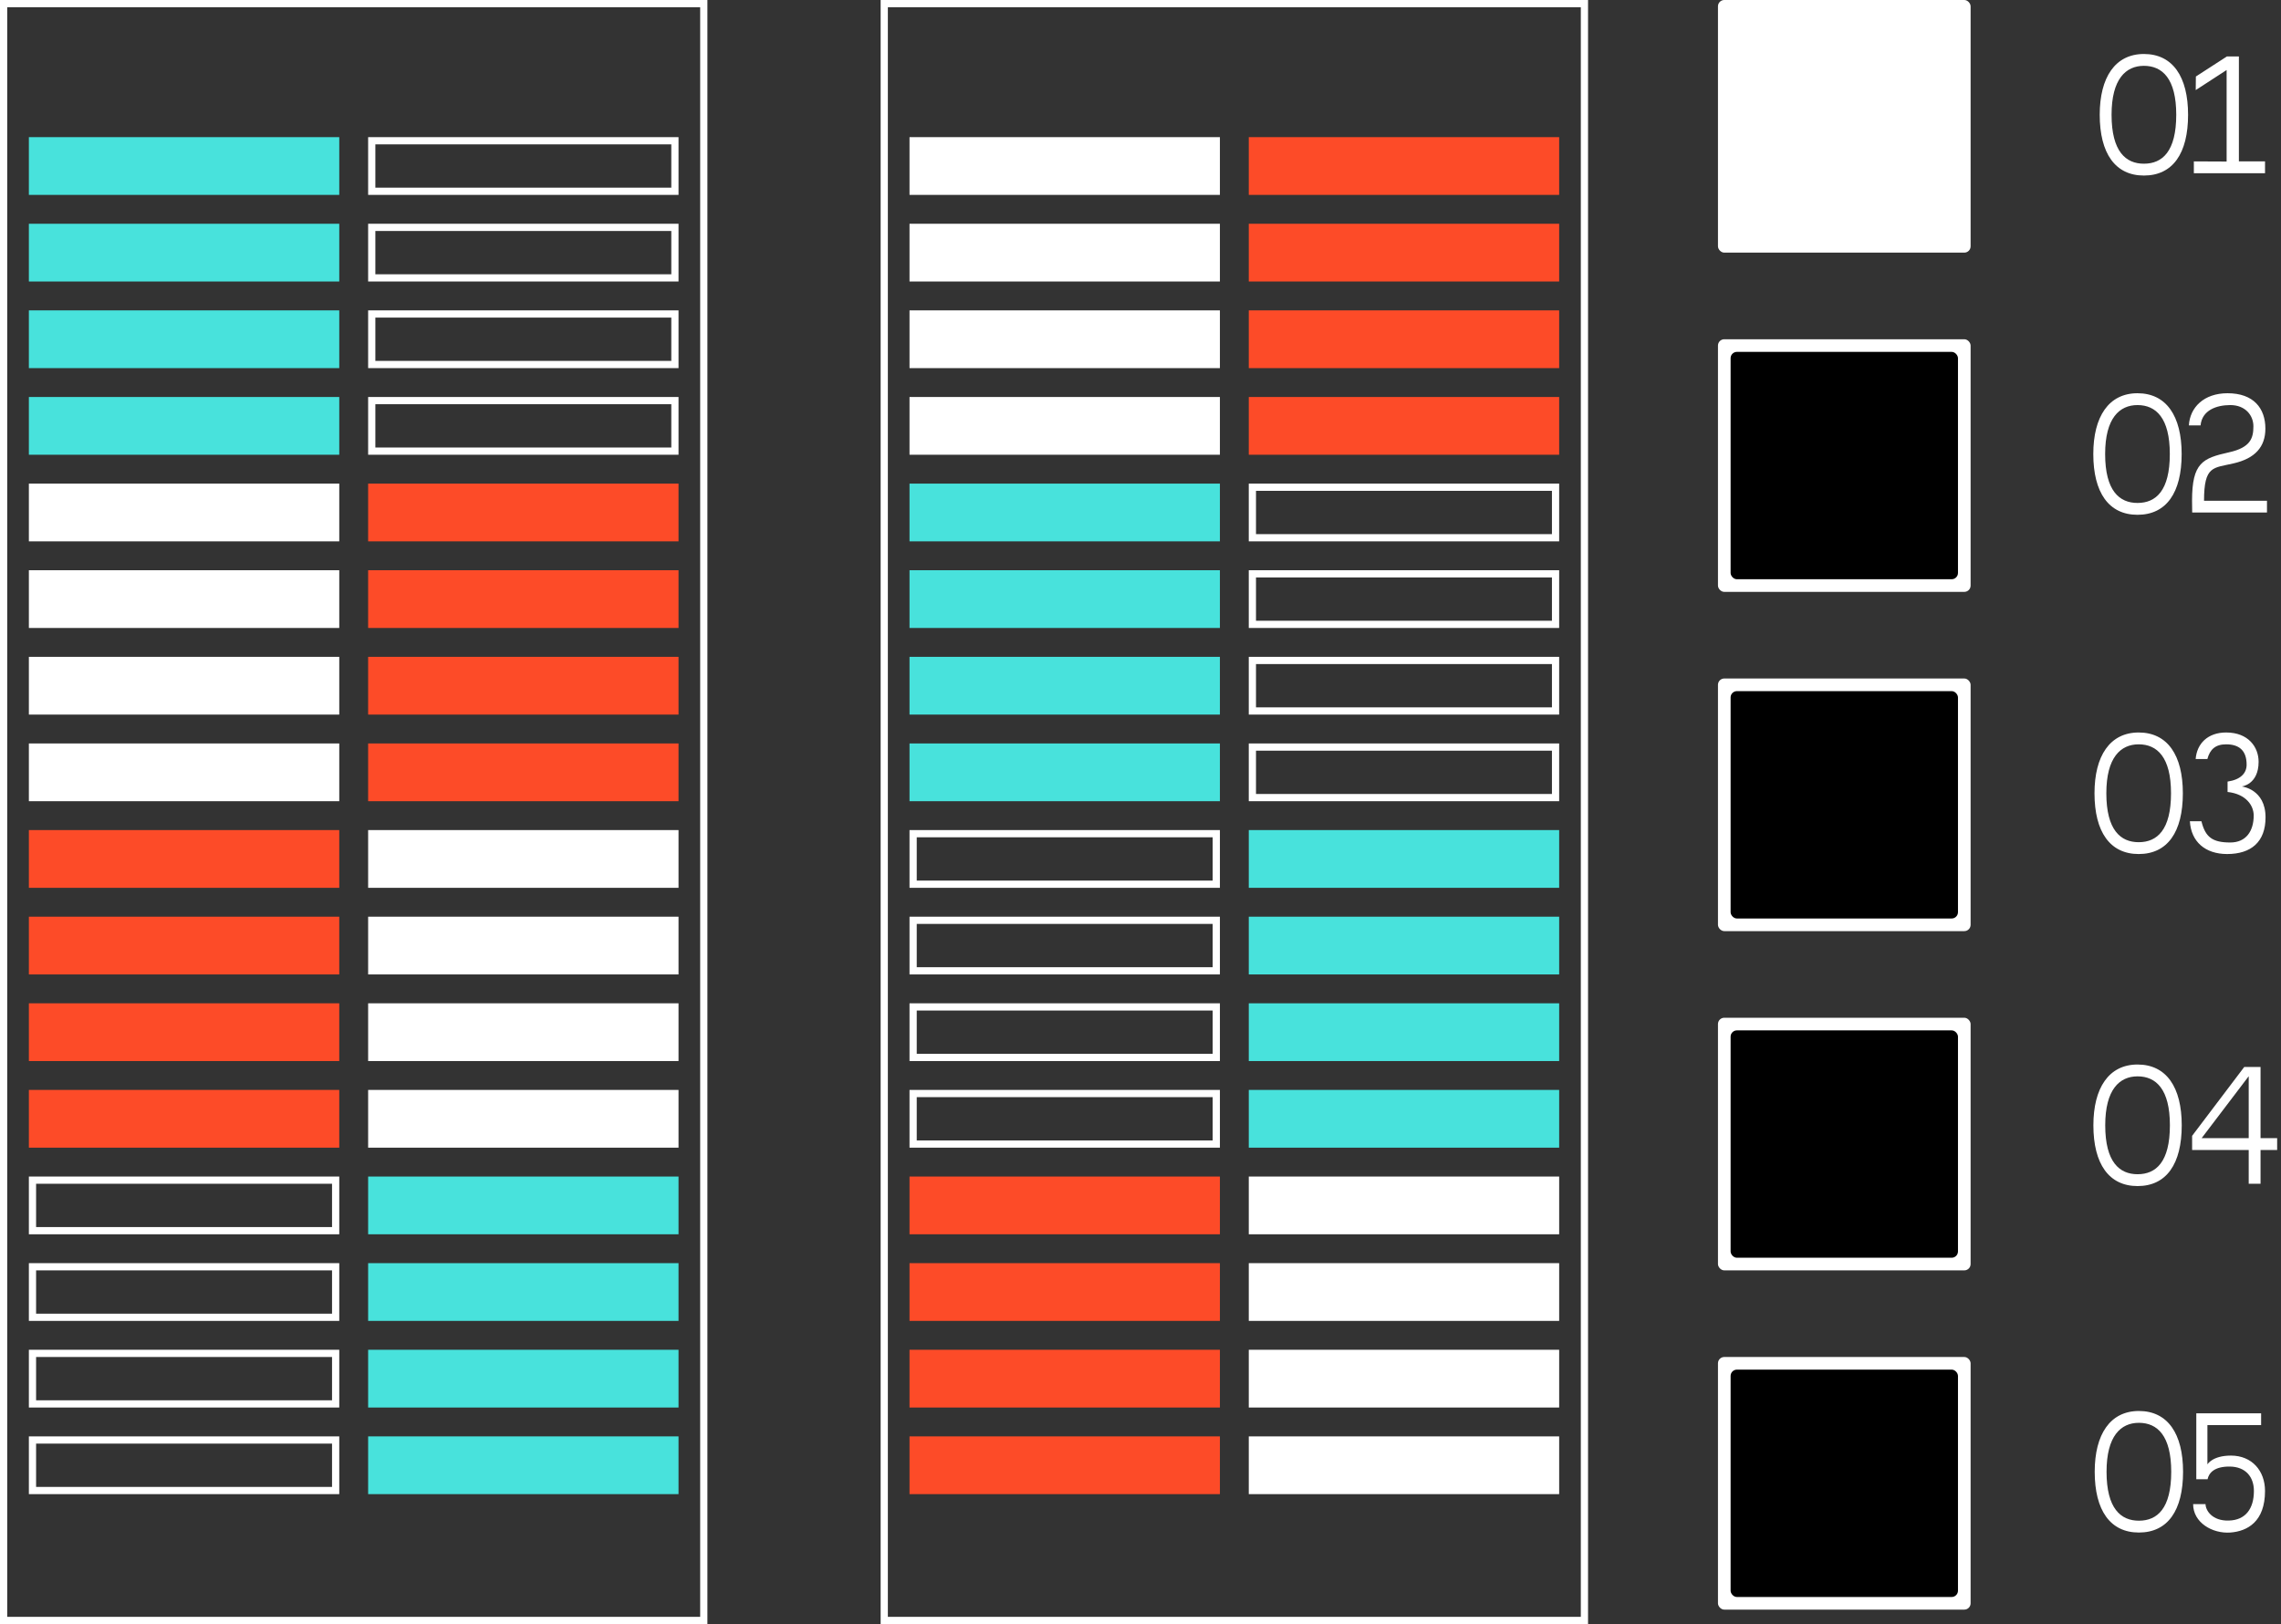 <svg width="316" height="225" viewBox="0 0 316 225" fill="none" xmlns="http://www.w3.org/2000/svg">
<rect x="0" y="0" width="316" height="225" fill="#333333" stroke="none"/>
<g clip-path="url(#clip0_780_17295)">
<path d="M297.007 7.48C301.007 7.48 303.127 10.64 303.127 15.9C303.127 21.26 301.007 24.32 297.007 24.32C293.047 24.32 290.887 21.26 290.887 15.9C290.887 10.72 293.027 7.48 297.007 7.48ZM297.007 22.68C299.567 22.68 301.487 20.98 301.487 15.9C301.487 10.9 299.567 9.12 297.007 9.12C294.507 9.12 292.527 10.94 292.527 15.9C292.527 21 294.507 22.68 297.007 22.68ZM313.787 24L303.927 24L303.927 22.36L308.467 22.38L308.467 9.7L304.187 12.48L304.207 10.6L308.507 7.82L310.167 7.82L310.167 22.36L313.787 22.36L313.787 24Z" fill="white"/>
<path d="M296.117 54.48C300.117 54.48 302.237 57.64 302.237 62.9C302.237 68.26 300.117 71.32 296.117 71.32C292.157 71.32 289.997 68.26 289.997 62.9C289.997 57.72 292.137 54.48 296.117 54.48ZM296.117 69.68C298.677 69.68 300.597 67.98 300.597 62.9C300.597 57.9 298.677 56.12 296.117 56.12C293.617 56.12 291.637 57.94 291.637 62.9C291.637 68 293.617 69.68 296.117 69.68ZM308.597 54.48C312.217 54.48 313.837 56.58 313.837 59.38C313.837 61.92 312.397 63.52 309.417 64.2C306.617 64.86 305.337 64.48 305.337 69.38L314.057 69.38L314.057 71L303.697 71C303.697 70.18 303.677 70.3 303.677 69.38C303.677 64.08 305.157 63.48 308.817 62.66C311.777 62 312.177 60.7 312.177 59.06C312.177 57.54 311.057 56.12 308.977 56.12C307.077 56.12 305.057 56.82 304.857 58.94L303.237 58.94C303.377 56.46 305.297 54.48 308.597 54.48Z" fill="white"/>
<path d="M296.283 101.48C300.283 101.48 302.403 104.64 302.403 109.9C302.403 115.26 300.283 118.32 296.283 118.32C292.323 118.32 290.163 115.26 290.163 109.9C290.163 104.72 292.303 101.48 296.283 101.48ZM296.283 116.68C298.843 116.68 300.763 114.98 300.763 109.9C300.763 104.9 298.843 103.12 296.283 103.12C293.783 103.12 291.803 104.94 291.803 109.9C291.803 115 293.783 116.68 296.283 116.68ZM310.558 108.96C310.558 108.96 313.858 109.3 313.858 113.24C313.858 116.64 311.858 118.32 308.538 118.32C305.518 118.32 303.538 116.62 303.378 113.78L304.978 113.78C305.518 115.98 306.498 116.72 308.978 116.72C311.158 116.72 312.218 115.14 312.218 112.98C312.218 111.6 311.158 110 308.598 109.72L308.598 108.28C310.398 108.02 311.238 107.12 311.238 105.94C311.238 103.94 310.158 103.12 308.398 103.12C306.918 103.12 306.158 103.82 305.798 105.16L304.178 105.16C304.338 103.04 305.838 101.48 308.398 101.48C311.498 101.48 312.898 103.52 312.898 105.54C312.898 108.7 310.558 108.96 310.558 108.96Z" fill="white"/>
<path d="M296.129 147.48C300.129 147.48 302.249 150.64 302.249 155.9C302.249 161.26 300.129 164.32 296.129 164.32C292.169 164.32 290.009 161.26 290.009 155.9C290.009 150.72 292.149 147.48 296.129 147.48ZM296.129 162.68C298.689 162.68 300.609 160.98 300.609 155.9C300.609 150.9 298.689 149.12 296.129 149.12C293.629 149.12 291.649 150.94 291.649 155.9C291.649 161 293.629 162.68 296.129 162.68ZM315.467 159.32L313.167 159.32L313.167 164L311.527 164L311.527 159.32L303.687 159.32L303.687 157.36L310.907 147.82L313.167 147.82L313.167 157.68L315.467 157.68L315.467 159.32ZM311.527 157.68L311.527 149.1L305.007 157.68L311.527 157.68Z" fill="white"/>
<path d="M296.312 195.48C300.312 195.48 302.432 198.64 302.432 203.9C302.432 209.26 300.312 212.32 296.312 212.32C292.352 212.32 290.192 209.26 290.192 203.9C290.192 198.72 292.332 195.48 296.312 195.48ZM296.312 210.68C298.872 210.68 300.792 208.98 300.792 203.9C300.792 198.9 298.872 197.12 296.312 197.12C293.812 197.12 291.832 198.94 291.832 203.9C291.832 209 293.812 210.68 296.312 210.68ZM308.986 212.32C306.486 212.5 303.826 210.94 303.826 208.38L305.546 208.38C305.546 209.26 306.486 210.74 308.786 210.66C311.086 210.6 312.246 209.02 312.246 206.56C312.246 204.58 311.066 203.2 308.906 203.18C306.766 203.16 306.006 204.06 305.826 204.94L304.266 204.94L304.266 195.8L313.246 195.8L313.246 197.44L305.806 197.44L305.806 202.88C305.806 202.88 306.486 201.66 309.066 201.66C311.966 201.66 313.786 203.76 313.786 206.56C313.786 210.8 311.366 212.14 308.986 212.32Z" fill="white"/>
<rect x="238" width="35" height="35" rx="0.875" fill="white"/>
<rect x="239.75" y="1.75" width="31.5" height="31.5" rx="0.875" fill="white"/>
<rect x="238" y="47" width="35" height="35" rx="0.875" fill="white"/>
<rect x="239.75" y="48.75" width="31.5" height="31.5" rx="0.875" fill="black"/>
<rect x="238" y="94" width="35" height="35" rx="0.875" fill="white"/>
<rect x="239.75" y="95.75" width="31.5" height="31.5" rx="0.875" fill="black"/>
<rect x="238" y="141" width="35" height="35" rx="0.875" fill="white"/>
<rect x="239.75" y="142.75" width="31.5" height="31.5" rx="0.875" fill="black"/>
<rect x="238" y="188" width="35" height="35" rx="0.875" fill="white"/>
<rect x="239.75" y="189.75" width="31.5" height="31.5" rx="0.875" fill="black"/>
<rect x="0.5" y="0.5" width="97" height="224" stroke="white"/>
<rect x="122.5" y="0.5" width="97" height="224" stroke="white"/>
<rect x="4" y="19" width="43" height="8" fill="#48E2DC"/>
<rect x="126" y="19" width="43" height="8" fill="white"/>
<rect x="4" y="67" width="43" height="8" fill="white"/>
<rect x="126" y="67" width="43" height="8" fill="#48E2DC"/>
<rect x="4" y="115" width="43" height="8" fill="#FD4B28"/>
<rect x="126.5" y="115.5" width="42" height="7" stroke="white"/>
<rect x="4.5" y="163.5" width="42" height="7" stroke="white"/>
<rect x="126" y="163" width="43" height="8" fill="#FD4B28"/>
<rect x="4" y="43" width="43" height="8" fill="#48E2DC"/>
<rect x="126" y="43" width="43" height="8" fill="white"/>
<rect x="4" y="91" width="43" height="8" fill="white"/>
<rect x="126" y="91" width="43" height="8" fill="#48E2DC"/>
<rect x="4" y="139" width="43" height="8" fill="#FD4B28"/>
<rect x="126.5" y="139.5" width="42" height="7" stroke="white"/>
<rect x="4.5" y="187.5" width="42" height="7" stroke="white"/>
<rect x="126" y="187" width="43" height="8" fill="#FD4B28"/>
<rect x="4" y="31" width="43" height="8" fill="#48E2DC"/>
<rect x="126" y="31" width="43" height="8" fill="white"/>
<rect x="4" y="79" width="43" height="8" fill="white"/>
<rect x="126" y="79" width="43" height="8" fill="#48E2DC"/>
<rect x="4" y="127" width="43" height="8" fill="#FD4B28"/>
<rect x="126.5" y="127.5" width="42" height="7" stroke="white"/>
<rect x="4.5" y="175.5" width="42" height="7" stroke="white"/>
<rect x="126" y="175" width="43" height="8" fill="#FD4B28"/>
<rect x="4" y="55" width="43" height="8" fill="#48E2DC"/>
<rect x="126" y="55" width="43" height="8" fill="white"/>
<rect x="4" y="103" width="43" height="8" fill="white"/>
<rect x="126" y="103" width="43" height="8" fill="#48E2DC"/>
<rect x="4" y="151" width="43" height="8" fill="#FD4B28"/>
<rect x="126.5" y="151.5" width="42" height="7" stroke="white"/>
<rect x="4.5" y="199.5" width="42" height="7" stroke="white"/>
<rect x="126" y="199" width="43" height="8" fill="#FD4B28"/>
<rect x="51.5" y="19.5" width="42" height="7" stroke="white"/>
<rect x="173" y="19" width="43" height="8" fill="#FD4B28"/>
<rect x="51" y="67" width="43" height="8" fill="#FD4B28"/>
<rect x="173.5" y="67.5" width="42" height="7" stroke="white"/>
<rect x="51" y="115" width="43" height="8" fill="white"/>
<rect x="173" y="115" width="43" height="8" fill="#48E2DC"/>
<rect x="51" y="163" width="43" height="8" fill="#48E2DC"/>
<rect x="173" y="163" width="43" height="8" fill="white"/>
<rect x="51.5" y="43.5" width="42" height="7" stroke="white"/>
<rect x="173" y="43" width="43" height="8" fill="#FD4B28"/>
<rect x="51" y="91" width="43" height="8" fill="#FD4B28"/>
<rect x="173.5" y="91.5" width="42" height="7" stroke="white"/>
<rect x="51" y="139" width="43" height="8" fill="white"/>
<rect x="173" y="139" width="43" height="8" fill="#48E2DC"/>
<rect x="51" y="187" width="43" height="8" fill="#48E2DC"/>
<rect x="173" y="187" width="43" height="8" fill="white"/>
<rect x="51.5" y="31.5" width="42" height="7" stroke="white"/>
<rect x="173" y="31" width="43" height="8" fill="#FD4B28"/>
<rect x="51" y="79" width="43" height="8" fill="#FD4B28"/>
<rect x="173.5" y="79.5" width="42" height="7" stroke="white"/>
<rect x="51" y="127" width="43" height="8" fill="white"/>
<rect x="173" y="127" width="43" height="8" fill="#48E2DC"/>
<rect x="51" y="175" width="43" height="8" fill="#48E2DC"/>
<rect x="173" y="175" width="43" height="8" fill="white"/>
<rect x="51.5" y="55.5" width="42" height="7" stroke="white"/>
<rect x="173" y="55" width="43" height="8" fill="#FD4B28"/>
<rect x="51" y="103" width="43" height="8" fill="#FD4B28"/>
<rect x="173.5" y="103.5" width="42" height="7" stroke="white"/>
<rect x="51" y="151" width="43" height="8" fill="white"/>
<rect x="173" y="151" width="43" height="8" fill="#48E2DC"/>
<rect x="51" y="199" width="43" height="8" fill="#48E2DC"/>
<rect x="173" y="199" width="43" height="8" fill="white"/>
</g>
<defs>
<clipPath id="clip0_780_17295">
<rect width="316" height="225" fill="white"/>
</clipPath>
</defs>
</svg>
